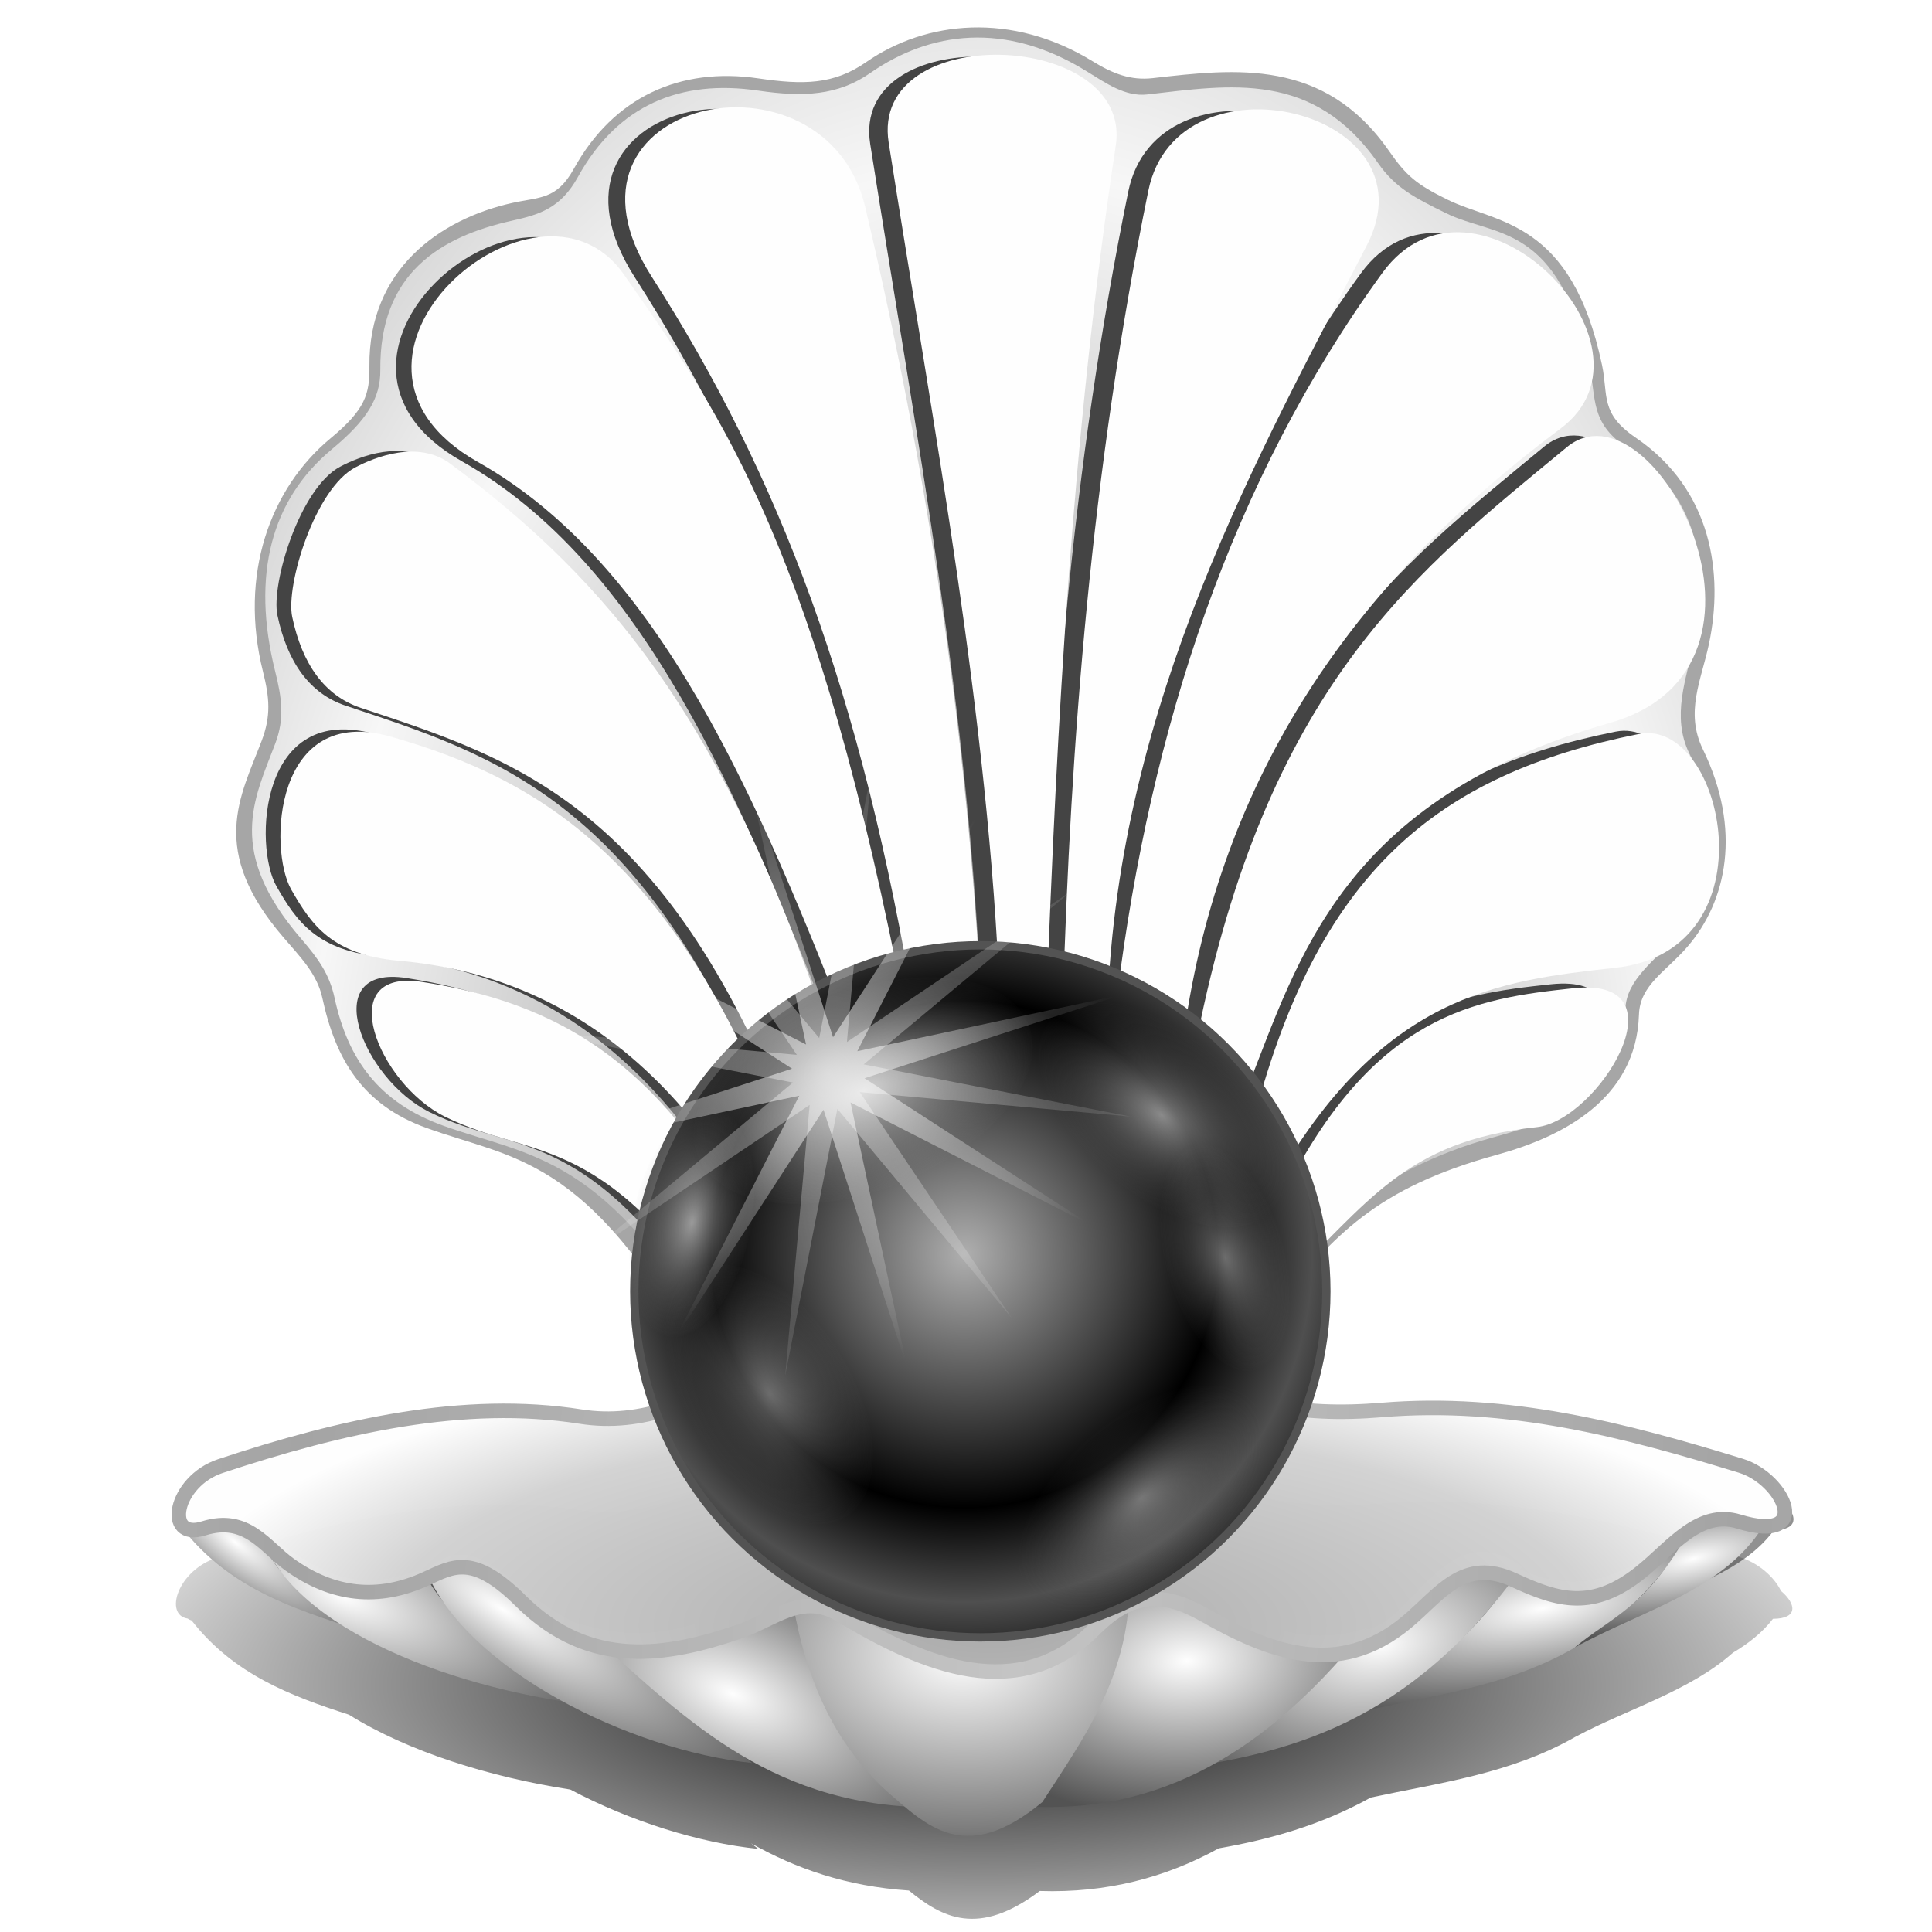<?xml version="1.0" encoding="UTF-8" standalone="no"?>
<svg xmlns:dc="http://purl.org/dc/elements/1.1/" xmlns:cc="http://creativecommons.org/ns#" xmlns:rdf="http://www.w3.org/1999/02/22-rdf-syntax-ns#" xmlns:svg="http://www.w3.org/2000/svg" xmlns="http://www.w3.org/2000/svg" xmlns:xlink="http://www.w3.org/1999/xlink" xmlns:sodipodi="http://sodipodi.sourceforge.net/DTD/sodipodi-0.dtd" xmlns:inkscape="http://www.inkscape.org/namespaces/inkscape" inkscape:version="0.92.5 (2060ec1f9f, 2020-04-08)" sodipodi:docname="black-box.svg" viewBox="0 0 255 255" height="255" width="255" id="svg2" version="1.1">
 <defs id="defs6">
  <linearGradient id="linearGradient1102" inkscape:collect="always">
   <stop id="stop1098" stop-color="#ffffff" stop-opacity="0.404"/>
   <stop id="stop1100" offset="1" stop-color="#888888" stop-opacity="0"/>
  </linearGradient>
  <linearGradient id="linearGradient1095" inkscape:collect="always">
   <stop id="stop1091" stop-color="#ffffff" stop-opacity="0.412"/>
   <stop id="stop1093" offset="1" stop-color="#888888" stop-opacity="0"/>
  </linearGradient>
  <linearGradient id="linearGradient1116" inkscape:collect="always">
   <stop id="stop1112" stop-color="#ffffff" stop-opacity="0.4"/>
   <stop id="stop1114" offset="1" stop-color="#ffffff" stop-opacity="0.094"/>
  </linearGradient>
  <linearGradient inkscape:collect="always" id="linearGradient1099">
   <stop id="stop1095" stop-color="#ffffff" stop-opacity="0.604"/>
   <stop offset="1" id="stop1097" stop-color="#ffffff" stop-opacity="0"/>
  </linearGradient>
  <linearGradient id="linearGradient1333" inkscape:collect="always">
   <stop id="stop1329" stop-color="#000000" stop-opacity="1"/>
   <stop id="stop1331" offset="1" stop-color="#000000" stop-opacity="0.177"/>
  </linearGradient>
  <linearGradient inkscape:collect="always" id="linearGradient1092">
   <stop id="stop1088" stop-color="#ffffff" stop-opacity="0.528"/>
   <stop offset="1" id="stop1090" stop-color="#5d5d5d" stop-opacity="0"/>
  </linearGradient>
  <linearGradient id="linearGradient1085" inkscape:collect="always">
   <stop id="stop1081" stop-color="#aaaaaa" stop-opacity="1"/>
   <stop offset="0.736" id="stop1089" stop-color="#d3d3d3" stop-opacity="0.996"/>
   <stop id="stop1083" offset="1" stop-color="#fefefe" stop-opacity="0.997"/>
  </linearGradient>
  <linearGradient inkscape:collect="always" id="linearGradient1161">
   <stop id="stop1157" stop-color="#c4c4c4" stop-opacity="1"/>
   <stop offset="1" id="stop1159" stop-color="#a4a4a4" stop-opacity="1"/>
  </linearGradient>
  <linearGradient inkscape:collect="always" id="linearGradient1078">
   <stop id="stop1074" stop-color="#fefefe" stop-opacity="1"/>
   <stop offset="1" id="stop1076" stop-color="#535353" stop-opacity="1"/>
  </linearGradient>
  <linearGradient inkscape:collect="always" id="linearGradient2547">
   <stop id="stop2543" stop-color="#ffffff" stop-opacity="0.687"/>
   <stop offset="1" id="stop2545" stop-color="#888888" stop-opacity="0"/>
  </linearGradient>
  <linearGradient inkscape:collect="always" id="linearGradient2541">
   <stop id="stop2537" stop-color="#ffffff" stop-opacity="0.576"/>
   <stop offset="1" id="stop2539" stop-color="#888888" stop-opacity="0"/>
  </linearGradient>
  <linearGradient id="linearGradient2525" inkscape:collect="always">
   <stop id="stop2521" stop-color="#ffffff" stop-opacity="0.367"/>
   <stop id="stop2523" offset="1" stop-color="#4a4a4a" stop-opacity="0"/>
  </linearGradient>
  <linearGradient id="linearGradient2075" inkscape:collect="always">
   <stop id="stop2071" stop-color="#afafaf" stop-opacity="1"/>
   <stop offset="0.729" id="stop2563" stop-color="#000000" stop-opacity="1"/>
   <stop id="stop2073" offset="1" stop-color="#4f4f4f" stop-opacity="1"/>
  </linearGradient>
  <linearGradient id="linearGradient1960" inkscape:collect="always">
   <stop id="stop1956" stop-color="#7a7a7a" stop-opacity="1"/>
   <stop id="stop1958" offset="1" stop-color="#f7f7f7" stop-opacity="1"/>
  </linearGradient>
  <filter height="1.183" y="-0.092" width="1.167" x="-0.084" id="filter1093" inkscape:collect="always" color-interpolation-filters="sRGB">
   <feGaussianBlur id="feGaussianBlur1095" stdDeviation="38.805" inkscape:collect="always"/>
  </filter>
  <clipPath id="clipPath1097" clipPathUnits="userSpaceOnUse">
   <path sodipodi:nodetypes="csscc" id="path1099" d="m 7112.944,3713.584 c -379.061,-607.443 -581.881,-509.351 -836.425,-636 -188.308,-93.693 -317.591,-417.611 -64.269,-378.312 362.421,56.224 705.02,213.487 973.908,823.948 z" stroke-dasharray="none" stroke-opacity="1" fill="#f9f9f9" filter="url(#filter1093)" stroke="none" stroke-linejoin="miter" fill-opacity="1" stroke-linecap="butt" stroke-width="5" stroke-miterlimit="4"/>
  </clipPath>
  <filter height="1.532" y="-0.266" width="1.457" x="-0.229" id="filter1423" inkscape:collect="always" color-interpolation-filters="sRGB">
   <feGaussianBlur id="feGaussianBlur1425" stdDeviation="92.438" inkscape:collect="always"/>
  </filter>
  <filter height="1.167" y="-0.083" width="1.69" x="-0.345" id="filter1443" inkscape:collect="always" color-interpolation-filters="sRGB">
   <feGaussianBlur id="feGaussianBlur1445" stdDeviation="92.438" inkscape:collect="always"/>
  </filter>
  <filter height="1.174" y="-0.087" width="1.444" x="-0.222" id="filter1447" inkscape:collect="always" color-interpolation-filters="sRGB">
   <feGaussianBlur id="feGaussianBlur1449" stdDeviation="92.438" inkscape:collect="always"/>
  </filter>
  <filter height="1.196" y="-0.098" width="1.319" x="-0.16" id="filter1451" inkscape:collect="always" color-interpolation-filters="sRGB">
   <feGaussianBlur id="feGaussianBlur1453" stdDeviation="92.438" inkscape:collect="always"/>
  </filter>
  <filter height="1.227" y="-0.114" width="1.289" x="-0.144" id="filter1455" inkscape:collect="always" color-interpolation-filters="sRGB">
   <feGaussianBlur id="feGaussianBlur1457" stdDeviation="92.438" inkscape:collect="always"/>
  </filter>
  <filter height="1.298" y="-0.149" width="1.307" x="-0.154" id="filter1459" inkscape:collect="always" color-interpolation-filters="sRGB">
   <feGaussianBlur id="feGaussianBlur1461" stdDeviation="92.438" inkscape:collect="always"/>
  </filter>
  <filter height="1.436" y="-0.218" width="1.398" x="-0.199" id="filter1463" inkscape:collect="always" color-interpolation-filters="sRGB">
   <feGaussianBlur id="feGaussianBlur1465" stdDeviation="92.438" inkscape:collect="always"/>
  </filter>
  <clipPath id="clipPath1467" clipPathUnits="userSpaceOnUse">
   <path sodipodi:nodetypes="ssccs" id="path1469" d="m 9445.915,2716.916 c 319.005,-33.922 68.646,371.991 -103.558,390.174 -372.695,39.352 -473.928,215.829 -713.674,442.255 v -248.343 c 255.088,-514.791 544.622,-555.098 817.232,-584.087 z" stroke-dasharray="none" stroke-opacity="1" fill="#fefefe" filter="url(#filter1423)" stroke="none" stroke-linejoin="miter" fill-opacity="1" stroke-linecap="butt" stroke-width="5" stroke-miterlimit="4"/>
  </clipPath>
  <filter height="1.476" y="-0.238" width="1.409" x="-0.205" id="filter1564" inkscape:collect="always" color-interpolation-filters="sRGB">
   <feGaussianBlur id="feGaussianBlur1566" stdDeviation="82.795" inkscape:collect="always"/>
  </filter>
  <filter height="1.149" y="-0.075" width="1.618" x="-0.309" id="filter1584" inkscape:collect="always" color-interpolation-filters="sRGB">
   <feGaussianBlur id="feGaussianBlur1586" stdDeviation="82.795" inkscape:collect="always"/>
  </filter>
  <filter height="1.156" y="-0.078" width="1.397" x="-0.199" id="filter1588" inkscape:collect="always" color-interpolation-filters="sRGB">
   <feGaussianBlur id="feGaussianBlur1590" stdDeviation="82.795" inkscape:collect="always"/>
  </filter>
  <filter height="1.175" y="-0.088" width="1.286" x="-0.143" id="filter1592" inkscape:collect="always" color-interpolation-filters="sRGB">
   <feGaussianBlur id="feGaussianBlur1594" stdDeviation="82.795" inkscape:collect="always"/>
  </filter>
  <filter height="1.203" y="-0.102" width="1.259" x="-0.129" id="filter1596" inkscape:collect="always" color-interpolation-filters="sRGB">
   <feGaussianBlur id="feGaussianBlur1598" stdDeviation="82.795" inkscape:collect="always"/>
  </filter>
  <filter height="1.267" y="-0.133" width="1.275" x="-0.138" id="filter1600" inkscape:collect="always" color-interpolation-filters="sRGB">
   <feGaussianBlur id="feGaussianBlur1602" stdDeviation="82.795" inkscape:collect="always"/>
  </filter>
  <filter height="1.391" y="-0.195" width="1.356" x="-0.178" id="filter1604" inkscape:collect="always" color-interpolation-filters="sRGB">
   <feGaussianBlur id="feGaussianBlur1606" stdDeviation="82.795" inkscape:collect="always"/>
  </filter>
  <clipPath id="clipPath1608" clipPathUnits="userSpaceOnUse">
   <path d="m 9560.522,2737.917 c 319.005,-33.922 68.646,371.991 -103.558,390.174 -372.695,39.352 -473.928,215.829 -713.674,442.255 v -248.343 c 255.088,-514.791 544.622,-555.098 817.232,-584.087 z" id="path1610" sodipodi:nodetypes="ssccs" stroke-dasharray="none" stroke-opacity="1" fill="#f2f2f2" filter="url(#filter1564)" stroke="none" stroke-linejoin="miter" fill-opacity="1" stroke-linecap="butt" stroke-width="5" stroke-miterlimit="4"/>
  </clipPath>
  <filter height="1.635" y="-0.317" width="1.546" x="-0.273" id="filter1705" inkscape:collect="always" color-interpolation-filters="sRGB">
   <feGaussianBlur id="feGaussianBlur1707" stdDeviation="110.331" inkscape:collect="always"/>
  </filter>
  <filter height="1.199" y="-0.099" width="1.824" x="-0.412" id="filter1725" inkscape:collect="always" color-interpolation-filters="sRGB">
   <feGaussianBlur id="feGaussianBlur1727" stdDeviation="110.331" inkscape:collect="always"/>
  </filter>
  <filter height="1.208" y="-0.104" width="1.53" x="-0.265" id="filter1729" inkscape:collect="always" color-interpolation-filters="sRGB">
   <feGaussianBlur id="feGaussianBlur1731" stdDeviation="110.331" inkscape:collect="always"/>
  </filter>
  <filter height="1.234" y="-0.117" width="1.381" x="-0.191" id="filter1733" inkscape:collect="always" color-interpolation-filters="sRGB">
   <feGaussianBlur id="feGaussianBlur1735" stdDeviation="110.331" inkscape:collect="always"/>
  </filter>
  <filter height="1.271" y="-0.135" width="1.345" x="-0.172" id="filter1737" inkscape:collect="always" color-interpolation-filters="sRGB">
   <feGaussianBlur id="feGaussianBlur1739" stdDeviation="110.331" inkscape:collect="always"/>
  </filter>
  <filter height="1.355" y="-0.178" width="1.367" x="-0.183" id="filter1741" inkscape:collect="always" color-interpolation-filters="sRGB">
   <feGaussianBlur id="feGaussianBlur1743" stdDeviation="110.331" inkscape:collect="always"/>
  </filter>
  <filter height="1.52" y="-0.26" width="1.475" x="-0.237" id="filter1745" inkscape:collect="always" color-interpolation-filters="sRGB">
   <feGaussianBlur id="feGaussianBlur1747" stdDeviation="110.331" inkscape:collect="always"/>
  </filter>
  <clipPath id="clipPath1749" clipPathUnits="userSpaceOnUse">
   <path d="m 9300.15,2615.08 c 319.005,-33.922 68.646,371.991 -103.558,390.174 -372.695,39.352 -473.928,215.829 -713.674,442.255 v -248.343 c 255.088,-514.791 544.622,-555.098 817.232,-584.087 z" id="path1751" sodipodi:nodetypes="ssccs" stroke-dasharray="none" stroke-opacity="1" fill="#ffffff" filter="url(#filter1705)" stroke="none" stroke-linejoin="miter" fill-opacity="1" stroke-linecap="butt" stroke-width="5" stroke-miterlimit="4"/>
  </clipPath>
  <filter height="1.172" y="-0.086" width="1.154" x="-0.077" id="filter1837" inkscape:collect="always" color-interpolation-filters="sRGB">
   <feGaussianBlur id="feGaussianBlur1839" stdDeviation="129.883" inkscape:collect="always"/>
  </filter>
  <clipPath id="clipPath1841" clipPathUnits="userSpaceOnUse">
   <g id="g1865" fill="#fbfbfb" filter="url(#filter1837)" fill-opacity="1">
    <path d="m 7112.944,3713.584 c -379.061,-607.443 -581.881,-509.351 -836.425,-636 -188.308,-93.693 -317.591,-417.611 -64.269,-378.312 362.421,56.224 705.02,213.487 973.908,823.948 z" id="path1843" sodipodi:nodetypes="csscc" stroke-dasharray="none" stroke-opacity="1" fill="#fbfbfb" stroke="none" stroke-linejoin="miter" fill-opacity="1" stroke-linecap="butt" stroke-width="5" stroke-miterlimit="4"/>
    <path d="m 5845.051,2440.055 c 56.321,98.226 113.463,183.287 303.149,199.874 473.224,41.38 827.752,333.061 1070.826,846.706 l 39.776,-250.018 C 6944.084,2363.997 6548.746,2132.062 6125.283,2010.647 c -329.648,-94.517 -344.994,316.459 -280.231,429.408 z" id="path1845" sodipodi:nodetypes="ssccss" stroke-dasharray="none" stroke-opacity="1" fill="#fbfbfb" stroke="none" stroke-linejoin="miter" fill-opacity="1" stroke-linecap="butt" stroke-width="5" stroke-miterlimit="4"/>
    <path d="m 6024.86,1254.417 c -113.57,60.035 -195.876,331.04 -177.153,419.738 27.97,132.504 90.774,221.551 193.196,255.701 427.764,142.623 867.687,271.159 1226.501,1234.858 l 113.645,-238.654 C 7075.548,1964.472 6731.027,1571.932 6292.236,1244.378 c -90.625,-67.651 -211.955,-19.257 -267.376,10.039 z" id="path1847" sodipodi:nodetypes="sssccss" stroke-dasharray="none" stroke-opacity="1" fill="#fbfbfb" stroke="none" stroke-linejoin="miter" fill-opacity="1" stroke-linecap="butt" stroke-width="5" stroke-miterlimit="4"/>
    <path d="m 6778.031,711.159 c 282.953,403.087 543.902,778.51 793.746,2081.535 l -147.738,79.551 C 7158.703,2192.122 6882.197,1528.535 6369.416,1239.392 5856.689,950.28 6536.346,366.861 6778.031,711.159 Z" id="path1849" sodipodi:nodetypes="sccss" stroke-dasharray="none" stroke-opacity="1" fill="#fbfbfb" stroke="none" stroke-linejoin="miter" fill-opacity="1" stroke-linecap="butt" stroke-width="5" stroke-miterlimit="4"/>
    <path d="m 7457.073,524.061 c 171.093,724.8 286.635,1468.355 325.675,2237.291 l -185.769,29.396 C 7447.072,1886.666 7215.991,1278.709 6857.546,719.262 6536.805,218.661 7344.843,48.621 7457.073,524.061 Z" id="path1851" sodipodi:nodetypes="sccss" stroke-dasharray="none" stroke-opacity="1" fill="#fbfbfb" stroke="none" stroke-linejoin="miter" fill-opacity="1" stroke-linecap="butt" stroke-width="5" stroke-miterlimit="4"/>
    <path d="M 7522.743,342.253 C 7468.55,-2.65 8209.571,26.944 8160.486,350.624 8037.893,1159.027 7994.881,1980.593 7965.722,2759.815 l -130.691,-11.364 C 7802.981,1955.802 7652.639,1168.955 7522.743,342.253 Z" id="path1853" sodipodi:nodetypes="ssccs" stroke-dasharray="none" stroke-opacity="1" fill="#fbfbfb" stroke="none" stroke-linejoin="miter" fill-opacity="1" stroke-linecap="butt" stroke-width="5" stroke-miterlimit="4"/>
    <path d="M 8252.014,477.041 C 8333.683,76.819 9061.389,250.913 8865.695,630.462 8567.205,1209.381 8167.834,1908.881 8137.04,2770.072 l -125.009,-17.047 c 21.346,-720.213 78.588,-1485.063 239.983,-2275.984 z" id="path1855" sodipodi:nodetypes="ssccs" stroke-dasharray="none" stroke-opacity="1" fill="#fbfbfb" stroke="none" stroke-linejoin="miter" fill-opacity="1" stroke-linecap="butt" stroke-width="5" stroke-miterlimit="4"/>
    <path d="m 8909.299,707.953 c 256.458,-352.649 813.262,204.212 500.036,437.532 -556.441,414.49 -940.957,939.948 -1052.201,1663.498 l -193.196,-68.187 c 94.4,-756.842 320.971,-1449.275 745.361,-2032.843 z" id="path1857" sodipodi:nodetypes="ssccs" stroke-dasharray="none" stroke-opacity="1" fill="#fbfbfb" stroke="none" stroke-linejoin="miter" fill-opacity="1" stroke-linecap="butt" stroke-width="5" stroke-miterlimit="4"/>
    <path d="m 9427.14,1197.58 c 242.544,-200.332 669.791,617.325 122.159,773.876 -752.84,215.213 -875.134,661.61 -1019.907,1027.822 l -131.676,-186.754 c 201.799,-960.989 616.178,-1273.619 1029.423,-1614.944 z" id="path1859" sodipodi:nodetypes="ssccs" stroke-dasharray="none" stroke-opacity="1" fill="#fbfbfb" stroke="none" stroke-linejoin="miter" fill-opacity="1" stroke-linecap="butt" stroke-width="5" stroke-miterlimit="4"/>
    <path d="m 9629.28,2003.014 c 239.29,-47.921 381.353,607.568 -65.712,656.587 -329.145,36.09 -657.975,74.652 -962.675,613.916 l -59.395,-162.212 c 180.472,-719.51 520.933,-994.774 1087.782,-1108.292 z" id="path1861" sodipodi:nodetypes="ssccs" stroke-dasharray="none" stroke-opacity="1" fill="#fbfbfb" stroke="none" stroke-linejoin="miter" fill-opacity="1" stroke-linecap="butt" stroke-width="5" stroke-miterlimit="4"/>
    <path d="m 9445.915,2716.916 c 319.005,-33.922 68.646,371.991 -103.558,390.174 -372.695,39.352 -473.928,215.829 -713.674,442.255 v -248.343 c 255.088,-514.791 544.622,-555.098 817.232,-584.087 z" id="path1863" sodipodi:nodetypes="ssccs" stroke-dasharray="none" stroke-opacity="1" fill="#fbfbfb" stroke="none" stroke-linejoin="miter" fill-opacity="1" stroke-linecap="butt" stroke-width="5" stroke-miterlimit="4"/>
   </g>
  </clipPath>
  <radialGradient spreadMethod="reflect" gradientUnits="userSpaceOnUse" gradientTransform="matrix(0.044,1.9714726e-5,-2.983154e-5,0.066,-184.755,-104.546)" r="2064.38" fy="3982.97" fx="7175.94" cy="3982.97" cx="7175.94" id="radialGradient1962" xlink:href="#linearGradient1960" inkscape:collect="always"/>
  <radialGradient gradientTransform="matrix(0.05,0,0,0.05,-94.45,-13.912)" spreadMethod="reflect" gradientUnits="userSpaceOnUse" r="918.12" fy="3588.95" fx="4435.09" cy="3588.95" cx="4435.09" id="radialGradient2077" xlink:href="#linearGradient2075" inkscape:collect="always"/>
  <filter height="1.776" y="-0.388" width="1.569" x="-0.285" id="filter2363" inkscape:collect="always" color-interpolation-filters="sRGB">
   <feGaussianBlur id="feGaussianBlur2365" stdDeviation="114.766" inkscape:collect="always"/>
  </filter>
  <clipPath id="clipPath2373" clipPathUnits="userSpaceOnUse">
   <ellipse id="ellipse2375" cx="2480.29" cy="4705.6" rx="513.74" ry="309.94" transform="rotate(-24.973,3247.962,-1753.107)" opacity="1" stroke-dasharray="none" stroke-opacity="1" fill="#ffffff" filter="url(#filter2363)" stroke="none" fill-opacity="1" stroke-width="5" stroke-miterlimit="4"/>
  </clipPath>
  <clipPath id="clipPath2383" clipPathUnits="userSpaceOnUse">
   <ellipse id="ellipse2385" cx="2480.29" cy="4705.6" rx="513.74" ry="309.94" transform="rotate(-24.973,4946.685,-742.625)" opacity="1" stroke-dasharray="none" stroke-opacity="1" fill="#ffffff" filter="url(#filter2363)" stroke="none" fill-opacity="1" stroke-width="5" stroke-miterlimit="4"/>
  </clipPath>
  <clipPath id="clipPath2393" clipPathUnits="userSpaceOnUse">
   <ellipse id="ellipse2395" cx="2480.29" cy="4705.6" rx="513.74" ry="309.94" transform="rotate(-24.973,5314.76,-1697.545)" opacity="1" stroke-dasharray="none" stroke-opacity="1" fill="#ffffff" filter="url(#filter2363)" stroke="none" fill-opacity="1" stroke-width="5" stroke-miterlimit="4"/>
  </clipPath>
  <filter height="1.027" y="-0.013" width="1.02" x="-0.001" id="filter2517" inkscape:collect="always" color-interpolation-filters="sRGB">
   <feGaussianBlur id="feGaussianBlur2519" stdDeviation="3.968" inkscape:collect="always"/>
  </filter>
  <radialGradient gradientUnits="userSpaceOnUse" gradientTransform="matrix(1,0,0,0.608,0,1846.832)" r="523.86" fy="4705.6" fx="2480.29" cy="4705.6" cx="2480.29" id="radialGradient2527" xlink:href="#linearGradient2547" inkscape:collect="always"/>
  <radialGradient r="523.86" fy="4705.6" fx="2480.29" cy="4705.6" cx="2480.29" gradientTransform="matrix(1,0,0,0.608,0,1846.832)" gradientUnits="userSpaceOnUse" id="radialGradient2531" xlink:href="#linearGradient1092" inkscape:collect="always"/>
  <radialGradient r="523.86" fy="4705.6" fx="2480.29" cy="4705.6" cx="2480.29" gradientTransform="matrix(1,0,0,0.608,0,1846.832)" gradientUnits="userSpaceOnUse" id="radialGradient2535" xlink:href="#linearGradient1102" inkscape:collect="always"/>
  <radialGradient r="523.86" fy="4705.6" fx="2480.29" cy="4705.6" cx="2480.29" gradientTransform="matrix(1,0,0,0.608,0,1846.832)" gradientUnits="userSpaceOnUse" id="radialGradient2551" xlink:href="#linearGradient2525" inkscape:collect="always"/>
  <radialGradient inkscape:collect="always" xlink:href="#linearGradient1078" id="radialGradient1080" cx="-4286.88" cy="3705.63" fx="-4286.88" fy="3705.63" r="329.57" gradientTransform="matrix(1.428,0.779,-0.221,0.406,2656.582,5637.118)" gradientUnits="userSpaceOnUse"/>
  <radialGradient inkscape:collect="always" xlink:href="#linearGradient1078" id="radialGradient1088" cx="-3943.04" cy="3865.9" fx="-3943.04" fy="3865.9" r="518.17" gradientTransform="matrix(1.675,0.454,-0.144,0.53,3216.446,3673.909)" gradientUnits="userSpaceOnUse"/>
  <radialGradient inkscape:collect="always" xlink:href="#linearGradient1078" id="radialGradient1096" cx="-3441.3" cy="3835.7" fx="-3441.3" fy="3835.7" r="512.81" gradientTransform="matrix(1.72,0.782,-0.202,0.444,3250.223,4951.275)" gradientUnits="userSpaceOnUse"/>
  <radialGradient inkscape:collect="always" xlink:href="#linearGradient1078" id="radialGradient1104" cx="-2725.85" cy="4082.81" fx="-2725.85" fy="4082.81" r="522.7" gradientTransform="matrix(1.528,0.411,-0.173,0.644,2151.267,2656.994)" gradientUnits="userSpaceOnUse"/>
  <radialGradient inkscape:collect="always" xlink:href="#linearGradient1078" id="radialGradient1112" cx="300.63" cy="3799.12" fx="300.63" fy="3799.12" r="309.54" gradientTransform="matrix(1.969,-0.327,0.086,0.52,-619.741,1964.244)" gradientUnits="userSpaceOnUse"/>
  <radialGradient inkscape:collect="always" xlink:href="#linearGradient1078" id="radialGradient1120" cx="-140.75" cy="3905.59" fx="-140.75" fy="3905.59" r="548.23" gradientTransform="matrix(1.708,-0.197,0.049,0.423,-126.785,2281.247)" gradientUnits="userSpaceOnUse"/>
  <radialGradient inkscape:collect="always" xlink:href="#linearGradient1078" id="radialGradient1128" cx="-677.74" cy="4034.01" fx="-677.74" fy="4034.01" r="556.91" gradientTransform="matrix(1.46,-0.161,0.073,0.664,9.823,1260.727)" gradientUnits="userSpaceOnUse"/>
  <radialGradient inkscape:collect="always" xlink:href="#linearGradient1078" id="radialGradient1136" cx="-1278.64" cy="4052.63" fx="-1278.64" fy="4052.63" r="526.67" gradientTransform="matrix(1.484,-0.051,0.024,0.707,506.3,1156.371)" gradientUnits="userSpaceOnUse"/>
  <radialGradient inkscape:collect="always" xlink:href="#linearGradient1078" id="radialGradient1144" cx="-2006.94" cy="4081.52" fx="-2006.94" fy="4081.52" r="531.75" gradientTransform="matrix(2.016,0.036,-0.018,1.02,2115.433,-11.94)" gradientUnits="userSpaceOnUse"/>
  <linearGradient gradientTransform="matrix(0.042,0,0,0.055,21.259,-33.193)" inkscape:collect="always" xlink:href="#linearGradient1161" id="linearGradient1163" x1="2697.94" y1="4193.92" x2="4954.99" y2="4307.99" gradientUnits="userSpaceOnUse" spreadMethod="reflect"/>
  <radialGradient gradientUnits="userSpaceOnUse" gradientTransform="matrix(0.042,0,0,0.014,21.259,130.447)" r="2568.63" fy="6007.93" fx="2605.18" cy="6007.93" cx="2605.18" id="radialGradient1087" xlink:href="#linearGradient1085" inkscape:collect="always"/>
  <filter height="1.279" y="-0.139" width="1.064" x="-0.032" id="filter1280" inkscape:collect="always" color-interpolation-filters="sRGB">
   <feGaussianBlur id="feGaussianBlur1282" stdDeviation="3.17" inkscape:collect="always"/>
  </filter>
  <filter height="1.188" y="-0.094" width="1.168" x="-0.084" id="filter1123" inkscape:collect="always" color-interpolation-filters="sRGB">
   <feGaussianBlur id="feGaussianBlur1125" stdDeviation="141.775" inkscape:collect="always"/>
  </filter>
  <filter height="1.216" y="-0.108" width="1.066" x="-0.033" id="filter1325" inkscape:collect="always" color-interpolation-filters="sRGB">
   <feGaussianBlur id="feGaussianBlur1327" stdDeviation="2.91" inkscape:collect="always"/>
  </filter>
  <radialGradient gradientUnits="userSpaceOnUse" gradientTransform="matrix(1,0,0,0.346,0,142.953)" r="113.55" fy="218.5" fx="130.94" cy="218.5" cx="130.94" id="radialGradient1335" xlink:href="#linearGradient1333" inkscape:collect="always"/>
  <radialGradient inkscape:collect="always" xlink:href="#linearGradient2541" id="radialGradient1089" gradientUnits="userSpaceOnUse" gradientTransform="matrix(1,0,0,0.608,0,1846.832)" cx="2480.29" cy="4705.6" fx="2480.29" fy="4705.6" r="523.86"/>
  <radialGradient inkscape:collect="always" xlink:href="#linearGradient1095" id="radialGradient1093" gradientUnits="userSpaceOnUse" gradientTransform="matrix(1,0,0,0.608,0,1846.832)" cx="2480.29" cy="4705.6" fx="2480.29" fy="4705.6" r="523.86"/>
  <radialGradient inkscape:collect="always" xlink:href="#linearGradient1099" id="radialGradient1101" cx="-57.33" cy="119" fx="-57.33" fy="119" r="62.979" gradientUnits="userSpaceOnUse"/>
  <radialGradient inkscape:collect="always" xlink:href="#linearGradient1116" id="radialGradient1106" gradientUnits="userSpaceOnUse" cx="-57.33" cy="119" fx="-57.33" fy="119" r="62.979" gradientTransform="rotate(-21.882,-57.333,119)"/>
  <filter inkscape:collect="always" id="filter1118" x="-0.012" width="1.024" y="-0.012" height="1.024" color-interpolation-filters="sRGB">
   <feGaussianBlur inkscape:collect="always" stdDeviation="0.645" id="feGaussianBlur1120"/>
  </filter>
 </defs>
 <sodipodi:namedview inkscape:current-layer="g10" inkscape:window-maximized="1" inkscape:window-y="0" inkscape:window-x="0" inkscape:cy="136.17078" inkscape:cx="127.5" inkscape:zoom="3" showgrid="false" id="namedview4" inkscape:window-height="1056" inkscape:window-width="1920" inkscape:pageshadow="2" inkscape:pageopacity="0" guidetolerance="10" gridtolerance="10" objecttolerance="10" borderopacity="1" bordercolor="#666666" pagecolor="#ff0000" inkscape:document-rotation="0" inkscape:snap-to-guides="false" inkscape:snap-grids="false" inkscape:snap-others="false" inkscape:object-nodes="false" inkscape:snap-nodes="false" inkscape:snap-global="false"/>
 <g id="g10" inkscape:label="Image" inkscape:groupmode="layer">
  <path transform="matrix(1.001,0,0,0.958,-1.177,13.015)" d="m 157.088,186.225 -57.023,1.467 c -6.957,4.859 -14.658,8.025 -22.645,6.771 -15.443,-2.424 -31.624,1.252 -47.557,6.527 -5.301,1.755 -7.071,7.936 -3.945,8.42 0.145,0.114 0.324,0.204 0.531,0.271 5.522,7.407 13.044,10.385 20.742,12.975 7.735,5.063 18.587,8.608 29.178,10.309 7.895,4.37 16.999,7.355 24.793,8.182 l -0.941,-0.764 c 5.854,3.451 12.531,5.924 20.801,6.5 4.384,3.73 9.138,6.452 17.252,0.061 8.877,0.306 16.644,-1.875 23.6,-5.873 6.636,-1.223 13.364,-3.133 20.045,-7.002 9.121,-2.049 18.386,-3.243 26.984,-8.365 6.927,-3.857 15.083,-6.305 20.768,-11.588 2.075,-1.285 3.892,-2.791 5.279,-4.67 3.383,-0.013 3.053,-2.09 1.053,-3.846 -0.816,-1.831 -2.946,-3.88 -5.445,-4.648 -15.373,-4.728 -30.729,-8.742 -47.408,-7.363 -10.75,0.888 -20.466,-0.562 -26.061,-7.363 z m -97.422,28.49 c 0.003,0.005 0.007,0.01 0.01,0.016 -0.085,0.056 -0.17,0.117 -0.256,0.178 -0.019,-0.027 -0.038,-0.053 -0.057,-0.08 0.101,-0.037 0.202,-0.08 0.303,-0.113 z" id="path1140" stroke-opacity="1" fill="url(#radialGradient1335)" filter="url(#filter1325)" stroke="none" stroke-linejoin="miter" fill-opacity="1" stroke-linecap="butt" stroke-width="0.042"/>
  <path transform="matrix(0.891,0,0,0.891,15.946,14.049)" d="m 158.769,191.684 -64.047,1.24 c -7.814,4.11 -16.465,6.787 -25.436,5.727 -17.345,-2.05 -35.521,1.06 -53.416,5.521 -6.151,1.534 -8.049,7.046 -4.047,7.131 6.219,6.424 14.759,8.98 23.504,11.195 8.688,4.283 20.878,7.28 32.775,8.719 8.868,3.697 19.096,6.222 27.852,6.922 l -1.059,-0.646 c 6.577,2.919 14.076,5.011 23.367,5.498 4.923,3.154 10.262,5.458 19.375,0.051 9.96,0.258 18.674,-1.587 26.48,-4.963 7.461,-1.035 15.027,-2.65 22.539,-5.926 10.236,-1.731 20.631,-2.742 30.281,-7.064 9.963,-4.183 22.205,-6.398 27.969,-14.207 5.806,-0.022 1.899,-5.464 -3.619,-6.742 -17.267,-3.999 -34.514,-7.394 -53.248,-6.229 -12.074,0.751 -22.987,-0.474 -29.271,-6.227 z m 77.188,18.818 c -0.402,0.167 -0.819,0.379 -1.256,0.656 0.077,-0.097 0.156,-0.186 0.232,-0.283 -1.342,0.671 -2.675,1.414 -4.016,2.158 1.607,-1.063 3.248,-2.021 5.039,-2.531 z m -211.24,3.809 c 0.057,0.037 0.115,0.072 0.172,0.109 0.434,0.65 0.941,1.284 1.52,1.902 -0.629,-0.612 -1.195,-1.281 -1.691,-2.012 z m 24.693,1.455 c -0.442,0.218 -0.894,0.471 -1.361,0.773 0.584,1.091 1.345,2.16 2.252,3.205 -1.056,-1.006 -1.981,-2.07 -2.719,-3.215 -0.429,0.061 -0.859,0.151 -1.289,0.234 0.031,-0.011 0.062,-0.018 0.094,-0.029 1.045,-0.361 2.023,-0.723 3.023,-0.969 z m 179.857,1.254 c -1.178,1.138 -2.328,2.07 -3.461,2.863 1.171,-0.878 2.327,-1.825 3.461,-2.863 z" id="path1174" stroke-opacity="1" fill="#000000" filter="url(#filter1280)" stroke="none" stroke-linejoin="miter" fill-opacity="0.432" stroke-linecap="butt" stroke-width="0.047"/>
  <path sodipodi:nodetypes="csscc" id="path1401" d="m 7112.944,3713.584 c -379.061,-607.443 -581.881,-509.351 -836.425,-636 -188.308,-93.693 -317.591,-417.611 -64.269,-378.312 362.421,56.224 705.02,213.487 973.908,823.948 z" clip-path="url(#clipPath1467)" stroke-dasharray="none" stroke-opacity="1" fill="#fefefe" filter="url(#filter1463)" stroke="none" stroke-linejoin="miter" fill-opacity="1" stroke-linecap="butt" stroke-width="5" stroke-miterlimit="4"/>
  <path clip-path="url(#clipPath1467)" sodipodi:nodetypes="ssccss" id="path1403" d="m 5845.051,2440.055 c 56.321,98.226 113.463,183.287 303.149,199.874 473.224,41.38 827.752,333.061 1070.826,846.706 l 39.776,-250.018 C 6944.084,2363.997 6548.746,2132.062 6125.283,2010.647 c -329.648,-94.517 -344.994,316.459 -280.231,429.408 z" stroke-dasharray="none" stroke-opacity="1" fill="#fefefe" filter="url(#filter1459)" stroke="none" stroke-linejoin="miter" fill-opacity="1" stroke-linecap="butt" stroke-width="5" stroke-miterlimit="4"/>
  <path clip-path="url(#clipPath1467)" sodipodi:nodetypes="sssccss" id="path1405" d="m 6024.86,1254.417 c -113.57,60.035 -195.876,331.04 -177.153,419.738 27.97,132.504 90.774,221.551 193.196,255.701 427.764,142.623 867.687,271.159 1226.501,1234.858 l 113.645,-238.654 C 7075.548,1964.472 6731.027,1571.932 6292.236,1244.378 c -90.625,-67.651 -211.955,-19.257 -267.376,10.039 z" stroke-dasharray="none" stroke-opacity="1" fill="#fefefe" filter="url(#filter1455)" stroke="none" stroke-linejoin="miter" fill-opacity="1" stroke-linecap="butt" stroke-width="5" stroke-miterlimit="4"/>
  <path clip-path="url(#clipPath1467)" sodipodi:nodetypes="sccss" id="path1407" d="m 6778.031,711.159 c 282.953,403.087 543.902,778.51 793.746,2081.535 l -147.738,79.551 C 7158.703,2192.122 6882.197,1528.535 6369.416,1239.392 5856.689,950.28 6536.346,366.861 6778.031,711.159 Z" stroke-dasharray="none" stroke-opacity="1" fill="#fefefe" filter="url(#filter1451)" stroke="none" stroke-linejoin="miter" fill-opacity="1" stroke-linecap="butt" stroke-width="5" stroke-miterlimit="4"/>
  <path clip-path="url(#clipPath1467)" sodipodi:nodetypes="sccss" id="path1409" d="m 7457.073,524.061 c 171.093,724.8 286.635,1468.355 325.675,2237.291 l -185.769,29.396 C 7447.072,1886.666 7215.991,1278.709 6857.546,719.262 6536.805,218.661 7344.843,48.621 7457.073,524.061 Z" stroke-dasharray="none" stroke-opacity="1" fill="#fefefe" filter="url(#filter1447)" stroke="none" stroke-linejoin="miter" fill-opacity="1" stroke-linecap="butt" stroke-width="5" stroke-miterlimit="4"/>
  <path clip-path="url(#clipPath1467)" sodipodi:nodetypes="ssccs" id="path1411" d="M 7522.743,342.253 C 7468.55,-2.65 8209.571,26.944 8160.486,350.624 8037.893,1159.027 7994.881,1980.593 7965.722,2759.815 l -130.691,-11.364 C 7802.981,1955.802 7652.639,1168.955 7522.743,342.253 Z" stroke-dasharray="none" stroke-opacity="1" fill="#fefefe" filter="url(#filter1443)" stroke="none" stroke-linejoin="miter" fill-opacity="1" stroke-linecap="butt" stroke-width="5" stroke-miterlimit="4"/>
  <path clip-path="url(#clipPath1608)" d="m 7227.55,3734.585 c -379.061,-607.443 -581.881,-509.351 -836.425,-636 -188.308,-93.693 -317.591,-417.611 -64.269,-378.312 362.421,56.224 705.02,213.487 973.908,823.948 z" id="path1542" sodipodi:nodetypes="csscc" stroke-dasharray="none" stroke-opacity="1" fill="#f2f2f2" filter="url(#filter1604)" stroke="none" stroke-linejoin="miter" fill-opacity="1" stroke-linecap="butt" stroke-width="5" stroke-miterlimit="4"/>
  <path clip-path="url(#clipPath1608)" d="m 5959.658,2461.056 c 56.321,98.226 113.463,183.287 303.149,199.874 473.224,41.38 827.752,333.061 1070.826,846.706 l 39.776,-250.018 C 7058.69,2384.998 6663.352,2153.063 6239.889,2031.648 c -329.648,-94.517 -344.994,316.459 -280.231,429.408 z" id="path1544" sodipodi:nodetypes="ssccss" stroke-dasharray="none" stroke-opacity="1" fill="#f2f2f2" filter="url(#filter1600)" stroke="none" stroke-linejoin="miter" fill-opacity="1" stroke-linecap="butt" stroke-width="5" stroke-miterlimit="4"/>
  <path clip-path="url(#clipPath1608)" d="m 6139.467,1275.418 c -113.57,60.035 -195.876,331.04 -177.153,419.738 27.97,132.504 90.774,221.551 193.196,255.701 427.764,142.623 867.687,271.159 1226.501,1234.858 l 113.645,-238.654 C 7190.154,1985.472 6845.634,1592.933 6406.842,1265.379 c -90.625,-67.651 -211.955,-19.257 -267.376,10.039 z" id="path1546" sodipodi:nodetypes="sssccss" stroke-dasharray="none" stroke-opacity="1" fill="#f2f2f2" filter="url(#filter1596)" stroke="none" stroke-linejoin="miter" fill-opacity="1" stroke-linecap="butt" stroke-width="5" stroke-miterlimit="4"/>
  <path clip-path="url(#clipPath1608)" d="m 6892.637,732.159 c 282.953,403.087 543.902,778.51 793.746,2081.535 l -147.738,79.551 C 7273.31,2213.123 6996.803,1549.535 6484.023,1260.393 5971.295,971.281 6650.952,387.862 6892.637,732.159 Z" id="path1548" sodipodi:nodetypes="sccss" stroke-dasharray="none" stroke-opacity="1" fill="#f2f2f2" filter="url(#filter1592)" stroke="none" stroke-linejoin="miter" fill-opacity="1" stroke-linecap="butt" stroke-width="5" stroke-miterlimit="4"/>
  <path clip-path="url(#clipPath1608)" d="m 7571.68,545.062 c 171.093,724.801 286.635,1468.355 325.675,2237.291 l -185.769,29.396 C 7561.679,1907.667 7330.597,1299.71 6972.152,740.262 6651.411,239.662 7459.45,69.621 7571.68,545.062 Z" id="path1550" sodipodi:nodetypes="sccss" stroke-dasharray="none" stroke-opacity="1" fill="#f2f2f2" filter="url(#filter1588)" stroke="none" stroke-linejoin="miter" fill-opacity="1" stroke-linecap="butt" stroke-width="5" stroke-miterlimit="4"/>
  <path clip-path="url(#clipPath1608)" d="M 7637.35,363.254 C 7583.157,18.351 8324.177,47.945 8275.092,371.624 8152.5,1180.028 8109.487,2001.594 8080.329,2780.816 l -130.691,-11.364 C 7917.588,1976.803 7767.245,1189.956 7637.35,363.254 Z" id="path1552" sodipodi:nodetypes="ssccs" stroke-dasharray="none" stroke-opacity="1" fill="#f2f2f2" filter="url(#filter1584)" stroke="none" stroke-linejoin="miter" fill-opacity="1" stroke-linecap="butt" stroke-width="5" stroke-miterlimit="4"/>
  <path clip-path="url(#clipPath1749)" d="m 6967.178,3611.748 c -379.061,-607.443 -581.881,-509.351 -836.425,-636 -188.308,-93.693 -317.591,-417.611 -64.269,-378.312 362.421,56.224 705.02,213.487 973.908,823.948 z" id="path1683" sodipodi:nodetypes="csscc" stroke-dasharray="none" stroke-opacity="1" fill="#ffffff" filter="url(#filter1745)" stroke="none" stroke-linejoin="miter" fill-opacity="1" stroke-linecap="butt" stroke-width="5" stroke-miterlimit="4"/>
  <path clip-path="url(#clipPath1749)" d="m 5699.286,2338.219 c 56.321,98.226 113.463,183.287 303.149,199.874 473.224,41.38 827.752,333.061 1070.826,846.706 l 39.776,-250.018 C 6798.318,2262.161 6402.98,2030.226 5979.517,1908.811 c -329.648,-94.517 -344.994,316.459 -280.231,429.408 z" id="path1685" sodipodi:nodetypes="ssccss" stroke-dasharray="none" stroke-opacity="1" fill="#ffffff" filter="url(#filter1741)" stroke="none" stroke-linejoin="miter" fill-opacity="1" stroke-linecap="butt" stroke-width="5" stroke-miterlimit="4"/>
  <path clip-path="url(#clipPath1749)" d="m 5879.095,1152.581 c -113.57,60.035 -195.876,331.04 -177.153,419.738 27.97,132.504 90.774,221.551 193.196,255.701 427.764,142.623 867.687,271.159 1226.501,1234.858 l 113.645,-238.654 C 6929.783,1862.635 6585.262,1470.096 6146.471,1142.542 c -90.625,-67.651 -211.955,-19.257 -267.376,10.039 z" id="path1687" sodipodi:nodetypes="sssccss" stroke-dasharray="none" stroke-opacity="1" fill="#ffffff" filter="url(#filter1737)" stroke="none" stroke-linejoin="miter" fill-opacity="1" stroke-linecap="butt" stroke-width="5" stroke-miterlimit="4"/>
  <path clip-path="url(#clipPath1749)" d="m 6632.265,609.322 c 282.953,403.087 543.902,778.51 793.746,2081.535 l -147.738,79.551 C 7012.938,2090.286 6736.431,1426.698 6223.651,1137.556 5710.923,848.444 6390.581,265.025 6632.265,609.322 Z" id="path1689" sodipodi:nodetypes="sccss" stroke-dasharray="none" stroke-opacity="1" fill="#ffffff" filter="url(#filter1733)" stroke="none" stroke-linejoin="miter" fill-opacity="1" stroke-linecap="butt" stroke-width="5" stroke-miterlimit="4"/>
  <path clip-path="url(#clipPath1749)" d="m 7311.308,422.225 c 171.093,724.801 286.635,1468.355 325.675,2237.291 l -185.769,29.396 C 7301.307,1784.83 7070.226,1176.873 6711.78,617.425 6391.039,116.825 7199.078,-53.216 7311.308,422.225 Z" id="path1691" sodipodi:nodetypes="sccss" stroke-dasharray="none" stroke-opacity="1" fill="#ffffff" filter="url(#filter1729)" stroke="none" stroke-linejoin="miter" fill-opacity="1" stroke-linecap="butt" stroke-width="5" stroke-miterlimit="4"/>
  <path clip-path="url(#clipPath1749)" d="m 7376.978,240.417 c -54.193,-344.903 686.828,-315.309 637.743,8.371 C 7892.128,1057.191 7849.115,1878.757 7819.957,2657.979 l -130.691,-11.364 C 7657.216,1853.966 7506.874,1067.119 7376.978,240.417 Z" id="path1693" sodipodi:nodetypes="ssccs" stroke-dasharray="none" stroke-opacity="1" fill="#ffffff" filter="url(#filter1725)" stroke="none" stroke-linejoin="miter" fill-opacity="1" stroke-linecap="butt" stroke-width="5" stroke-miterlimit="4"/>
  <g transform="translate(5086.28,-127.727)" id="g1811">
   <path d="m 7112.944,3713.584 c -379.061,-607.443 -581.881,-509.351 -836.425,-636 -188.308,-93.693 -317.591,-417.611 -64.269,-378.312 362.421,56.224 705.02,213.487 973.908,823.948 z" id="path1789" sodipodi:nodetypes="csscc" stroke-dasharray="none" stroke-opacity="1" fill="#a1a1a1" stroke="none" stroke-linejoin="miter" fill-opacity="1" stroke-linecap="butt" stroke-width="5" stroke-miterlimit="4"/>
   <path d="m 5845.051,2440.055 c 56.321,98.226 113.463,183.287 303.149,199.874 473.224,41.38 827.752,333.061 1070.826,846.706 l 39.776,-250.018 C 6944.084,2363.997 6548.746,2132.062 6125.283,2010.647 c -329.648,-94.517 -344.994,316.459 -280.231,429.408 z" id="path1791" sodipodi:nodetypes="ssccss" stroke-dasharray="none" stroke-opacity="1" fill="#a1a1a1" stroke="none" stroke-linejoin="miter" fill-opacity="1" stroke-linecap="butt" stroke-width="5" stroke-miterlimit="4"/>
   <path d="m 6024.86,1254.417 c -113.57,60.035 -195.876,331.04 -177.153,419.738 27.97,132.504 90.774,221.551 193.196,255.701 427.764,142.623 867.687,271.159 1226.501,1234.858 l 113.645,-238.654 C 7075.548,1964.472 6731.027,1571.932 6292.236,1244.378 c -90.625,-67.651 -211.955,-19.257 -267.376,10.039 z" id="path1793" sodipodi:nodetypes="sssccss" stroke-dasharray="none" stroke-opacity="1" fill="#a1a1a1" stroke="none" stroke-linejoin="miter" fill-opacity="1" stroke-linecap="butt" stroke-width="5" stroke-miterlimit="4"/>
   <path d="m 6778.031,711.159 c 282.953,403.087 543.902,778.51 793.746,2081.535 l -147.738,79.551 C 7158.703,2192.122 6882.197,1528.535 6369.416,1239.392 5856.689,950.28 6536.346,366.861 6778.031,711.159 Z" id="path1795" sodipodi:nodetypes="sccss" stroke-dasharray="none" stroke-opacity="1" fill="#a1a1a1" stroke="none" stroke-linejoin="miter" fill-opacity="1" stroke-linecap="butt" stroke-width="5" stroke-miterlimit="4"/>
   <path d="m 7457.073,524.061 c 171.093,724.8 286.635,1468.355 325.675,2237.291 l -185.769,29.396 C 7447.072,1886.666 7215.991,1278.709 6857.546,719.262 6536.805,218.661 7344.843,48.621 7457.073,524.061 Z" id="path1797" sodipodi:nodetypes="sccss" stroke-dasharray="none" stroke-opacity="1" fill="#a1a1a1" stroke="none" stroke-linejoin="miter" fill-opacity="1" stroke-linecap="butt" stroke-width="5" stroke-miterlimit="4"/>
   <path d="M 7522.743,342.253 C 7468.55,-2.65 8209.571,26.944 8160.486,350.624 8037.893,1159.027 7994.881,1980.593 7965.722,2759.815 l -130.691,-11.364 C 7802.981,1955.802 7652.639,1168.955 7522.743,342.253 Z" id="path1799" sodipodi:nodetypes="ssccs" stroke-dasharray="none" stroke-opacity="1" fill="#a1a1a1" stroke="none" stroke-linejoin="miter" fill-opacity="1" stroke-linecap="butt" stroke-width="5" stroke-miterlimit="4"/>
   <path d="M 8252.014,477.041 C 8333.683,76.819 9061.389,250.913 8865.695,630.462 8567.205,1209.381 8167.834,1908.881 8137.04,2770.072 l -125.009,-17.047 c 21.346,-720.213 78.588,-1485.063 239.983,-2275.984 z" id="path1801" sodipodi:nodetypes="ssccs" stroke-dasharray="none" stroke-opacity="1" fill="#a1a1a1" stroke="none" stroke-linejoin="miter" fill-opacity="1" stroke-linecap="butt" stroke-width="5" stroke-miterlimit="4"/>
   <path d="m 8909.299,707.953 c 256.458,-352.649 813.262,204.212 500.036,437.532 -556.441,414.49 -940.957,939.948 -1052.201,1663.498 l -193.196,-68.187 c 94.4,-756.842 320.971,-1449.275 745.361,-2032.843 z" id="path1803" sodipodi:nodetypes="ssccs" stroke-dasharray="none" stroke-opacity="1" fill="#a1a1a1" stroke="none" stroke-linejoin="miter" fill-opacity="1" stroke-linecap="butt" stroke-width="5" stroke-miterlimit="4"/>
   <path d="m 9427.14,1197.58 c 242.544,-200.332 669.791,617.325 122.159,773.876 -752.84,215.213 -875.134,661.61 -1019.907,1027.822 l -131.676,-186.754 c 201.799,-960.989 616.178,-1273.619 1029.423,-1614.944 z" id="path1805" sodipodi:nodetypes="ssccs" stroke-dasharray="none" stroke-opacity="1" fill="#a1a1a1" stroke="none" stroke-linejoin="miter" fill-opacity="1" stroke-linecap="butt" stroke-width="5" stroke-miterlimit="4"/>
   <path d="m 9629.28,2003.014 c 239.29,-47.921 381.353,607.568 -65.712,656.587 -329.145,36.09 -657.975,74.652 -962.675,613.916 l -59.395,-162.212 c 180.472,-719.51 520.933,-994.774 1087.782,-1108.292 z" id="path1807" sodipodi:nodetypes="ssccs" stroke-dasharray="none" stroke-opacity="1" fill="#a1a1a1" stroke="none" stroke-linejoin="miter" fill-opacity="1" stroke-linecap="butt" stroke-width="5" stroke-miterlimit="4"/>
   <path d="m 9445.915,2716.916 c 319.005,-33.922 68.646,371.991 -103.558,390.174 -372.695,39.352 -473.928,215.829 -713.674,442.255 v -248.343 c 255.088,-514.791 544.622,-555.098 817.232,-584.087 z" id="path1809" sodipodi:nodetypes="ssccs" stroke-dasharray="none" stroke-opacity="1" fill="#a1a1a1" stroke="none" stroke-linejoin="miter" fill-opacity="1" stroke-linecap="butt" stroke-width="5" stroke-miterlimit="4"/>
  </g>
  <g id="g1155" transform="matrix(0.042,0,0,0.055,210.97,-5.563)">
   <path sodipodi:nodetypes="cccc" id="path1056" d="m -4479.2,3737.64 c 165.714,188.083 418.154,231.622 659.141,294.251 -155.737,-66.725 -336.637,-110.804 -393.333,-266.667 -114.862,-82.365 -178.763,-0.846 -265.808,-27.585 z" stroke-opacity="1" fill="url(#radialGradient1080)" stroke="none" stroke-linejoin="miter" fill-opacity="1" stroke-linecap="butt" stroke-width="1"/>
   <path sodipodi:nodetypes="cccc" id="path1058" d="m -4209.779,3764.816 c 72.096,231.006 579.256,385.209 1036.344,427.866 -208.368,-92.721 -429.004,-180.108 -521.31,-323.291 -116.595,16.63 -226.812,82.797 -515.034,-104.576 z" stroke-opacity="1" fill="url(#radialGradient1088)" stroke="none" stroke-linejoin="miter" fill-opacity="1" stroke-linecap="butt" stroke-width="1"/>
   <path sodipodi:nodetypes="cccc" id="path1060" d="m -3684.74,3869.603 c 127.848,239.007 642.844,431.825 1025.61,462.408 l -546.828,-333.855 c -222.176,-74.472 -307.057,-239.512 -478.782,-128.553 z" stroke-opacity="1" fill="url(#radialGradient1096)" stroke="none" stroke-linejoin="miter" fill-opacity="1" stroke-linecap="butt" stroke-width="1"/>
   <path sodipodi:nodetypes="cccc" id="path1062" d="m -3208.913,3995.341 c 295.57,194.786 555.405,421.238 1045.401,441.539 -163.185,-73.921 -285.242,-249.292 -370,-516.667 -199.952,23.702 -367.344,152.935 -675.401,75.128 z" stroke-opacity="1" fill="url(#radialGradient1104)" stroke="none" stroke-linejoin="miter" fill-opacity="1" stroke-linecap="butt" stroke-width="1"/>
   <path sodipodi:nodetypes="cccc" id="path1070" d="m -252.435,3865.424 c -161.483,199.465 -346.189,265.399 -527.731,349.526 384.399,-71.928 785.316,-69.846 1096.457,-466.609 -160.144,80.035 -308.94,208.703 -568.726,117.083 z" stroke-opacity="1" fill="url(#radialGradient1120)" stroke="none" stroke-linejoin="miter" fill-opacity="1" stroke-linecap="butt" stroke-width="1"/>
   <path sodipodi:nodetypes="cccc" id="path1072" d="m 286.842,3772.074 c 113.153,-93.082 168.545,1.566 256.667,-43.333 -117.951,185.221 -396.49,231.752 -619.084,326.599 118.282,-75.076 229.741,-97.837 362.417,-283.266 z" stroke-opacity="1" fill="url(#radialGradient1112)" stroke="none" stroke-linejoin="miter" fill-opacity="1" stroke-linecap="butt" stroke-width="1"/>
   <path sodipodi:nodetypes="cccc" id="path1068" d="m -748.481,4011.663 c -275.53,279.51 -427.466,280.935 -603.854,337.377 367.502,-38.445 753.313,-104.558 1113.814,-488.537 -249.426,-135.877 -356.288,162.01 -509.96,151.16 z" stroke-opacity="1" fill="url(#radialGradient1128)" stroke="none" stroke-linejoin="miter" fill-opacity="1" stroke-linecap="butt" stroke-width="1"/>
   <path sodipodi:nodetypes="cccc" id="path1066" d="m -1477.208,3903.716 c -33.414,255.444 -167.518,395.094 -303.149,532.988 445.236,15.503 774.828,-164.145 1053.333,-430 -338.489,87.784 -515.722,-155.757 -750.185,-102.988 z" stroke-opacity="1" fill="url(#radialGradient1136)" stroke="none" stroke-linejoin="miter" fill-opacity="1" stroke-linecap="butt" stroke-width="1"/>
   <path sodipodi:nodetypes="ccccc" id="path1064" d="m -2537.518,3918.812 1063.502,-6.528 c -3.047,213.382 -143.914,360.61 -273.333,513.333 -244.049,154.44 -364.474,56.257 -491.86,-27.699 -177.369,-125.065 -261.778,-291.446 -298.308,-479.106 z" stroke-opacity="1" fill="url(#radialGradient1144)" stroke="none" stroke-linejoin="miter" fill-opacity="1" stroke-linecap="butt" stroke-width="1"/>
  </g>
  <path d="M 92.099,178.726 C 77.296,152.492 67.765,153.019 56.308,148.882 47.88,145.839 44.318,139.907 42.543,131.708 c -0.683,-3.155 -2.888,-5.375 -5.126,-7.976 -9.932,-11.541 -5.706,-18.522 -2.886,-25.941 1.262,-3.321 1.04,-5.697 0.18,-9.138 -3.201,-12.794 0.939,-24.188 8.922,-30.803 4.61,-3.82 5.164,-5.846 5.126,-9.533 -0.13,-12.728 9.266,-19.399 18.869,-21.534 3.603,-0.801 5.837,-0.393 8.11,-4.506 5.265,-9.527 14.086,-13.443 24.326,-11.937 5.981,0.88 9.975,0.834 14.25,-2.137 7.905,-5.495 19.265,-6.659 29.91,-0.109 2.659,1.636 5.025,2.545 7.917,2.216 10.938,-1.247 22.646,-2.656 31.179,9.593 2.312,3.318 3.596,4.406 7.716,6.441 6.478,3.199 16.358,2.6 20.414,21.854 0.839,3.981 -0.302,6.341 4.443,9.569 10.12,6.885 11.614,18.029 9.67,27.219 -1.021,4.828 -3.19,9.004 -0.802,13.917 5.148,10.591 3.18,20.005 -2.043,26.06 -2.809,3.256 -6.271,5.017 -6.396,8.959 -0.353,11.153 -10.09,16.115 -18.737,18.492 -16.124,4.433 -21.455,10.696 -29.25,20.065 z" id="path1987" sodipodi:nodetypes="csssssssssssssssssssssscc" stroke-dasharray="none" stroke-opacity="1" fill="#a6a6a6" stroke="none" stroke-linejoin="miter" fill-opacity="1" stroke-linecap="butt" stroke-width="0.234" stroke-miterlimit="4"/>
  <path sodipodi:nodetypes="csssssssssssssssssssssscc" id="path877" d="m 94.901,178.415 c -14.803,-26.234 -24.956,-25.707 -36.413,-29.844 -8.428,-3.043 -12.553,-8.664 -14.328,-16.863 -0.683,-3.155 -2.169,-5.196 -4.407,-7.797 -9.932,-11.541 -6.245,-18.342 -3.425,-25.762 1.262,-3.321 0.861,-6.057 0,-9.497 -3.201,-12.794 -0.498,-22.751 7.485,-29.366 4.61,-3.82 6.421,-6.745 6.384,-10.432 -0.13,-12.728 7.829,-17.603 17.432,-19.737 3.603,-0.801 6.376,-1.65 8.649,-5.763 5.265,-9.527 13.547,-12.904 23.787,-11.398 5.981,0.88 10.514,0.655 14.789,-2.317 7.905,-5.495 17.828,-6.839 28.473,-0.289 2.659,1.636 5.205,3.444 8.096,3.114 10.938,-1.247 21.927,-3.195 30.46,9.054 2.312,3.318 4.853,4.586 8.974,6.621 6.478,3.199 14.921,1.163 18.977,20.417 0.839,3.981 0.057,7.239 4.803,10.468 10.12,6.885 10.895,16.592 8.952,25.782 -1.021,4.828 -3.01,9.723 -0.623,14.635 5.148,10.591 3.54,18.029 -1.684,24.084 -2.809,3.256 -6.63,5.735 -6.755,9.677 -0.353,11.153 -8.653,14.498 -17.3,16.876 -16.124,4.433 -24.149,13.032 -31.945,22.401 z" stroke-dasharray="none" stroke-opacity="1" fill="url(#radialGradient1962)" stroke="none" stroke-linejoin="miter" fill-opacity="1" stroke-linecap="butt" stroke-width="0.234" stroke-miterlimit="4"/>
  <g transform="translate(-2,-8.333)" id="g1138">
   <path d="m 97.715,184.798 c -17.706,-28.373 -27.179,-23.791 -39.068,-29.707 -8.796,-4.376 -14.834,-19.506 -3.002,-17.671 16.928,2.626 32.931,9.972 45.49,38.486 z" id="path837" sodipodi:nodetypes="csscc" stroke-dasharray="none" stroke-opacity="1" fill="#444444" stroke="none" stroke-linejoin="miter" fill-opacity="1" stroke-linecap="butt" stroke-width="0.234" stroke-miterlimit="4"/>
   <path d="m 38.493,125.313 c 2.631,4.588 5.3,8.561 14.16,9.336 22.104,1.933 38.663,15.557 50.017,39.549 l 1.858,-11.678 C 89.828,121.76 71.362,110.927 51.582,105.256 36.185,100.841 35.468,120.037 38.493,125.313 Z" id="path839" sodipodi:nodetypes="ssccss" stroke-dasharray="none" stroke-opacity="1" fill="#444444" stroke="none" stroke-linejoin="miter" fill-opacity="1" stroke-linecap="butt" stroke-width="0.234" stroke-miterlimit="4"/>
   <path d="m 46.892,69.933 c -5.305,2.804 -9.149,15.463 -8.275,19.605 1.306,6.189 4.24,10.348 9.024,11.943 19.98,6.662 40.529,12.666 57.288,57.679 l 5.308,-11.147 C 95.968,103.099 79.876,84.764 59.38,69.464 55.147,66.304 49.48,68.565 46.892,69.933 Z" id="path841" sodipodi:nodetypes="sssccss" stroke-dasharray="none" stroke-opacity="1" fill="#444444" stroke="none" stroke-linejoin="miter" fill-opacity="1" stroke-linecap="butt" stroke-width="0.234" stroke-miterlimit="4"/>
   <path d="M 82.071,44.558 C 95.288,63.386 107.476,80.921 119.146,141.784 l -6.901,3.716 C 99.852,113.732 86.937,82.737 62.985,69.231 39.037,55.727 70.783,28.476 82.071,44.558 Z" id="path843" sodipodi:nodetypes="sccss" stroke-dasharray="none" stroke-opacity="1" fill="#444444" stroke="none" stroke-linejoin="miter" fill-opacity="1" stroke-linecap="butt" stroke-width="0.234" stroke-miterlimit="4"/>
   <path d="m 113.789,35.819 c 7.992,33.855 13.388,68.585 15.212,104.501 l -8.677,1.373 C 113.322,99.465 102.528,71.068 85.785,44.936 70.804,21.554 108.547,13.612 113.789,35.819 Z" id="path845" sodipodi:nodetypes="sccss" stroke-dasharray="none" stroke-opacity="1" fill="#444444" stroke="none" stroke-linejoin="miter" fill-opacity="1" stroke-linecap="butt" stroke-width="0.234" stroke-miterlimit="4"/>
   <path d="m 116.856,27.327 c -2.531,-16.11 32.081,-14.728 29.788,0.391 -5.726,37.76 -7.735,76.134 -9.097,112.531 l -6.104,-0.531 C 129.946,102.694 122.923,65.941 116.856,27.327 Z" id="path847" sodipodi:nodetypes="ssccs" stroke-dasharray="none" stroke-opacity="1" fill="#444444" stroke="none" stroke-linejoin="miter" fill-opacity="1" stroke-linecap="butt" stroke-width="0.234" stroke-miterlimit="4"/>
   <path d="m 150.919,33.623 c 3.815,-18.694 37.805,-10.562 28.664,7.166 -13.942,27.041 -32.596,59.714 -34.035,99.939 l -5.839,-0.796 c 0.997,-33.64 3.671,-69.366 11.209,-106.309 z" id="path849" sodipodi:nodetypes="ssccs" stroke-dasharray="none" stroke-opacity="1" fill="#444444" stroke="none" stroke-linejoin="miter" fill-opacity="1" stroke-linecap="butt" stroke-width="0.234" stroke-miterlimit="4"/>
   <path d="m 181.621,44.408 c 11.979,-16.472 37.987,9.539 23.356,20.437 -25.991,19.36 -43.951,43.904 -49.147,77.7 l -9.024,-3.185 c 4.409,-35.351 14.992,-67.694 34.815,-94.952 z" id="path851" sodipodi:nodetypes="ssccs" stroke-dasharray="none" stroke-opacity="1" fill="#444444" stroke="none" stroke-linejoin="miter" fill-opacity="1" stroke-linecap="butt" stroke-width="0.234" stroke-miterlimit="4"/>
   <path d="m 205.808,67.278 c 11.329,-9.357 31.285,28.835 5.706,36.147 -35.164,10.052 -40.877,30.903 -47.639,48.008 l -6.15,-8.723 c 9.426,-44.887 28.781,-59.489 48.083,-75.432 z" id="path853" sodipodi:nodetypes="ssccs" stroke-dasharray="none" stroke-opacity="1" fill="#444444" stroke="none" stroke-linejoin="miter" fill-opacity="1" stroke-linecap="butt" stroke-width="0.234" stroke-miterlimit="4"/>
   <path d="m 215.25,104.899 c 11.177,-2.238 17.813,28.379 -3.069,30.668 -15.374,1.686 -30.733,3.487 -44.965,28.675 l -2.774,-7.577 c 8.43,-33.608 24.332,-46.465 50.809,-51.767 z" id="path855" sodipodi:nodetypes="ssccs" stroke-dasharray="none" stroke-opacity="1" fill="#444444" stroke="none" stroke-linejoin="miter" fill-opacity="1" stroke-linecap="butt" stroke-width="0.234" stroke-miterlimit="4"/>
   <path d="m 206.685,138.245 c 14.9,-1.584 3.206,17.375 -4.837,18.225 -17.408,1.838 -22.137,10.081 -33.335,20.657 v -11.6 c 11.915,-24.045 25.439,-25.928 38.172,-27.282 z" id="path857" sodipodi:nodetypes="ssccs" stroke-dasharray="none" stroke-opacity="1" fill="#444444" stroke="none" stroke-linejoin="miter" fill-opacity="1" stroke-linecap="butt" stroke-width="0.234" stroke-miterlimit="4"/>
  </g>
  <g transform="matrix(0.047,0,0,0.047,-236.274,2.736)" id="g1889" clip-path="url(#clipPath1841)" fill="#fefefe" filter="url(#filter1123)" fill-opacity="1">
   <path d="m 7112.944,3713.584 c -379.061,-607.443 -581.881,-509.351 -836.425,-636 -188.308,-93.693 -317.591,-417.611 -64.269,-378.312 362.421,56.224 705.02,213.487 973.908,823.948 z" id="path1867" sodipodi:nodetypes="csscc" stroke-dasharray="none" stroke-opacity="1" fill="#fefefe" stroke="none" stroke-linejoin="miter" fill-opacity="1" stroke-linecap="butt" stroke-width="5" stroke-miterlimit="4"/>
   <path d="m 5845.051,2440.055 c 56.321,98.226 113.463,183.287 303.149,199.874 473.224,41.38 827.752,333.061 1070.826,846.706 l 39.776,-250.018 C 6944.084,2363.997 6548.746,2132.062 6125.283,2010.647 c -329.648,-94.517 -344.994,316.459 -280.231,429.408 z" id="path1869" sodipodi:nodetypes="ssccss" stroke-dasharray="none" stroke-opacity="1" fill="#fefefe" stroke="none" stroke-linejoin="miter" fill-opacity="1" stroke-linecap="butt" stroke-width="5" stroke-miterlimit="4"/>
   <path d="m 6024.86,1254.417 c -113.57,60.035 -195.876,331.04 -177.153,419.738 27.97,132.504 90.774,221.551 193.196,255.701 427.764,142.623 867.687,271.159 1226.501,1234.858 l 113.645,-238.654 C 7075.548,1964.472 6731.027,1571.932 6292.236,1244.378 c -90.625,-67.651 -211.955,-19.257 -267.376,10.039 z" id="path1871" sodipodi:nodetypes="sssccss" stroke-dasharray="none" stroke-opacity="1" fill="#fefefe" stroke="none" stroke-linejoin="miter" fill-opacity="1" stroke-linecap="butt" stroke-width="5" stroke-miterlimit="4"/>
   <path d="m 6778.031,711.159 c 282.953,403.087 543.902,778.51 793.746,2081.535 l -147.738,79.551 C 7158.703,2192.122 6882.197,1528.535 6369.416,1239.392 5856.689,950.28 6536.346,366.861 6778.031,711.159 Z" id="path1873" sodipodi:nodetypes="sccss" stroke-dasharray="none" stroke-opacity="1" fill="#fefefe" stroke="none" stroke-linejoin="miter" fill-opacity="1" stroke-linecap="butt" stroke-width="5" stroke-miterlimit="4"/>
   <path d="m 7457.073,524.061 c 171.093,724.8 286.635,1468.355 325.675,2237.291 l -185.769,29.396 C 7447.072,1886.666 7215.991,1278.709 6857.546,719.262 6536.805,218.661 7344.843,48.621 7457.073,524.061 Z" id="path1875" sodipodi:nodetypes="sccss" stroke-dasharray="none" stroke-opacity="1" fill="#fefefe" stroke="none" stroke-linejoin="miter" fill-opacity="1" stroke-linecap="butt" stroke-width="5" stroke-miterlimit="4"/>
   <path d="M 7522.743,342.253 C 7468.55,-2.65 8209.571,26.944 8160.486,350.624 8037.893,1159.027 7994.881,1980.593 7965.722,2759.815 l -130.691,-11.364 C 7802.981,1955.802 7652.639,1168.955 7522.743,342.253 Z" id="path1877" sodipodi:nodetypes="ssccs" stroke-dasharray="none" stroke-opacity="1" fill="#fefefe" stroke="none" stroke-linejoin="miter" fill-opacity="1" stroke-linecap="butt" stroke-width="5" stroke-miterlimit="4"/>
   <path d="M 8252.014,477.041 C 8333.683,76.819 9061.389,250.913 8865.695,630.462 8567.205,1209.381 8167.834,1908.881 8137.04,2770.072 l -125.009,-17.047 c 21.346,-720.213 78.588,-1485.063 239.983,-2275.984 z" id="path1879" sodipodi:nodetypes="ssccs" stroke-dasharray="none" stroke-opacity="1" fill="#fefefe" stroke="none" stroke-linejoin="miter" fill-opacity="1" stroke-linecap="butt" stroke-width="5" stroke-miterlimit="4"/>
   <path d="m 8909.299,707.953 c 256.458,-352.649 813.262,204.212 500.036,437.532 -556.441,414.49 -940.957,939.948 -1052.201,1663.498 l -193.196,-68.187 c 94.4,-756.842 320.971,-1449.275 745.361,-2032.843 z" id="path1881" sodipodi:nodetypes="ssccs" stroke-dasharray="none" stroke-opacity="1" fill="#fefefe" stroke="none" stroke-linejoin="miter" fill-opacity="1" stroke-linecap="butt" stroke-width="5" stroke-miterlimit="4"/>
   <path d="m 9427.14,1197.58 c 242.544,-200.332 669.791,617.325 122.159,773.876 -752.84,215.213 -875.134,661.61 -1019.907,1027.822 l -131.676,-186.754 c 201.799,-960.989 616.178,-1273.619 1029.423,-1614.944 z" id="path1883" sodipodi:nodetypes="ssccs" stroke-dasharray="none" stroke-opacity="1" fill="#fefefe" stroke="none" stroke-linejoin="miter" fill-opacity="1" stroke-linecap="butt" stroke-width="5" stroke-miterlimit="4"/>
   <path d="m 9629.28,2003.014 c 239.29,-47.921 381.353,607.568 -65.712,656.587 -329.145,36.09 -657.975,74.652 -962.675,613.916 l -59.395,-162.212 c 180.472,-719.51 520.933,-994.774 1087.782,-1108.292 z" id="path1885" sodipodi:nodetypes="ssccs" stroke-dasharray="none" stroke-opacity="1" fill="#fefefe" stroke="none" stroke-linejoin="miter" fill-opacity="1" stroke-linecap="butt" stroke-width="5" stroke-miterlimit="4"/>
   <path d="m 9445.915,2716.916 c 319.005,-33.922 68.646,371.991 -103.558,390.174 -372.695,39.352 -473.928,215.829 -713.674,442.255 v -248.343 c 255.088,-514.791 544.622,-555.098 817.232,-584.087 z" id="path1887" sodipodi:nodetypes="ssccs" stroke-dasharray="none" stroke-opacity="1" fill="#fefefe" stroke="none" stroke-linejoin="miter" fill-opacity="1" stroke-linecap="butt" stroke-width="5" stroke-miterlimit="4"/>
  </g>
  <path d="m 99.291,180.204 c -6.957,4.859 -14.659,8.024 -22.645,6.771 -15.443,-2.424 -31.625,1.253 -47.557,6.528 -6.092,2.017 -7.521,9.879 -2.218,8.225 5.744,-1.792 8.127,2.466 11.367,4.786 5.673,4.063 11.643,4.765 18.02,1.841 3.532,-1.619 6.181,-3.317 12.476,2.945 9.128,9.081 19.299,7.301 28.833,4.05 4.635,-1.581 8.26,-5.244 13.307,-2.209 11.302,6.797 23.576,11.876 33.635,1.84 4.884,-4.873 9.021,-4.897 14.416,-1.841 8.384,4.75 17.628,8.607 26.776,0.94 4.424,-3.708 7.442,-8.62 14.139,-5.522 5.792,2.679 10.417,4.121 16.912,-1.203 3.983,-3.265 7.551,-8.112 12.753,-6.528 9.883,3.009 6.046,-5.589 0.277,-7.363 -15.373,-4.728 -30.728,-8.741 -47.408,-7.363 -10.75,0.888 -20.465,-0.561 -26.06,-7.363 z" id="path1054" sodipodi:nodetypes="csssssssssssssssscc" stroke-dasharray="none" stroke-opacity="1" fill="url(#radialGradient1087)" stroke="url(#linearGradient1163)" stroke-linejoin="miter" fill-opacity="1" stroke-linecap="butt" stroke-width="1.917" stroke-miterlimit="4"/>
  <circle r="45.674" cy="170.44" cx="129.39" id="path2069" opacity="1" stroke-dasharray="none" stroke-opacity="1" fill="url(#radialGradient2077)" stroke="#535353" fill-opacity="1" stroke-width="1.097" stroke-miterlimit="4"/>
  <ellipse transform="matrix(0.042,-0.018,0.019,0.038,-79.641,9.786)" ry="309.94" rx="513.74" cy="4705.6" cx="2480.29" id="path2137" opacity="1" stroke-dasharray="none" stroke-opacity="1" fill="url(#radialGradient2527)" filter="url(#filter2517)" stroke="none" fill-opacity="1" stroke-width="5" stroke-miterlimit="4"/>
  <ellipse id="ellipse2529" cx="2480.29" cy="4705.6" rx="513.74" ry="309.94" transform="matrix(0.029,0.024,-0.021,0.027,180.253,-39.463)" opacity="1" stroke-dasharray="none" stroke-opacity="1" fill="url(#radialGradient2531)" filter="url(#filter2517)" stroke="none" fill-opacity="1" stroke-width="5" stroke-miterlimit="4"/>
  <ellipse transform="matrix(0.019,0.032,0.031,-0.016,-91.478,179.94)" ry="309.94" rx="513.74" cy="4705.6" cx="2480.29" id="ellipse2533" opacity="1" stroke-dasharray="none" stroke-opacity="1" fill="url(#radialGradient2535)" filter="url(#filter2517)" stroke="none" fill-opacity="1" stroke-width="5" stroke-miterlimit="4"/>
  <ellipse transform="matrix(0.029,-0.024,-0.021,-0.027,177.624,384.329)" ry="309.94" rx="513.74" cy="4705.6" cx="2480.29" id="ellipse2549" opacity="1" stroke-dasharray="none" stroke-opacity="1" fill="url(#radialGradient2551)" filter="url(#filter2517)" stroke="none" fill-opacity="1" stroke-width="5" stroke-miterlimit="4"/>
  <ellipse id="ellipse1087" cx="2480.29" cy="4705.6" rx="513.74" ry="309.94" transform="matrix(-0.007,0.029,0.024,0.008,-4.279,51.759)" opacity="1" stroke-dasharray="none" stroke-opacity="1" fill="url(#radialGradient1089)" filter="url(#filter2517)" stroke="none" fill-opacity="1" stroke-width="5" stroke-miterlimit="4"/>
  <ellipse transform="matrix(0.007,0.029,0.025,-0.004,26.67,112.894)" ry="309.94" rx="513.74" cy="4705.6" cx="2480.29" id="ellipse1091" opacity="1" stroke-dasharray="none" stroke-opacity="1" fill="url(#radialGradient1093)" filter="url(#filter2517)" stroke="none" fill-opacity="1" stroke-width="5" stroke-miterlimit="4"/>
  <g id="g1110" transform="matrix(0.618,0,0,0.618,144.757,68.142)" filter="url(#filter1118)">
   <path id="path1093" d="m -113.799,86.4 51.712,26.406 -12.122,-56.785 17.894,55.238 31.581,-48.725 -26.406,51.712 56.785,-12.122 -55.238,17.894 48.725,31.581 -51.712,-26.406 12.122,56.785 -17.894,-55.238 -31.581,48.725 26.406,-51.712 -56.785,12.122 55.238,-17.894 z" inkscape:connector-curvature="0" opacity="1" stroke-dasharray="none" stroke-opacity="1" fill="url(#radialGradient1101)" stroke="none" stroke-linejoin="round" fill-opacity="1" stroke-linecap="round" stroke-width="4.9" stroke-dashoffset="0" stroke-miterlimit="4"/>
   <path inkscape:connector-curvature="0" d="m -121.88,109.792 57.828,5.231 -32.412,-48.176 37.192,44.59 11.147,-56.984 -5.231,57.828 48.176,-32.412 -44.59,37.192 56.984,11.147 -57.828,-5.231 32.412,48.176 -37.192,-44.59 -11.147,56.984 5.231,-57.828 -48.176,32.412 44.59,-37.192 z" id="path1104" opacity="1" stroke-dasharray="none" stroke-opacity="1" fill="url(#radialGradient1106)" stroke="none" stroke-linejoin="round" fill-opacity="1" stroke-linecap="round" stroke-width="4.9" stroke-dashoffset="0" stroke-miterlimit="4"/>
  </g>
 </g>
</svg>
